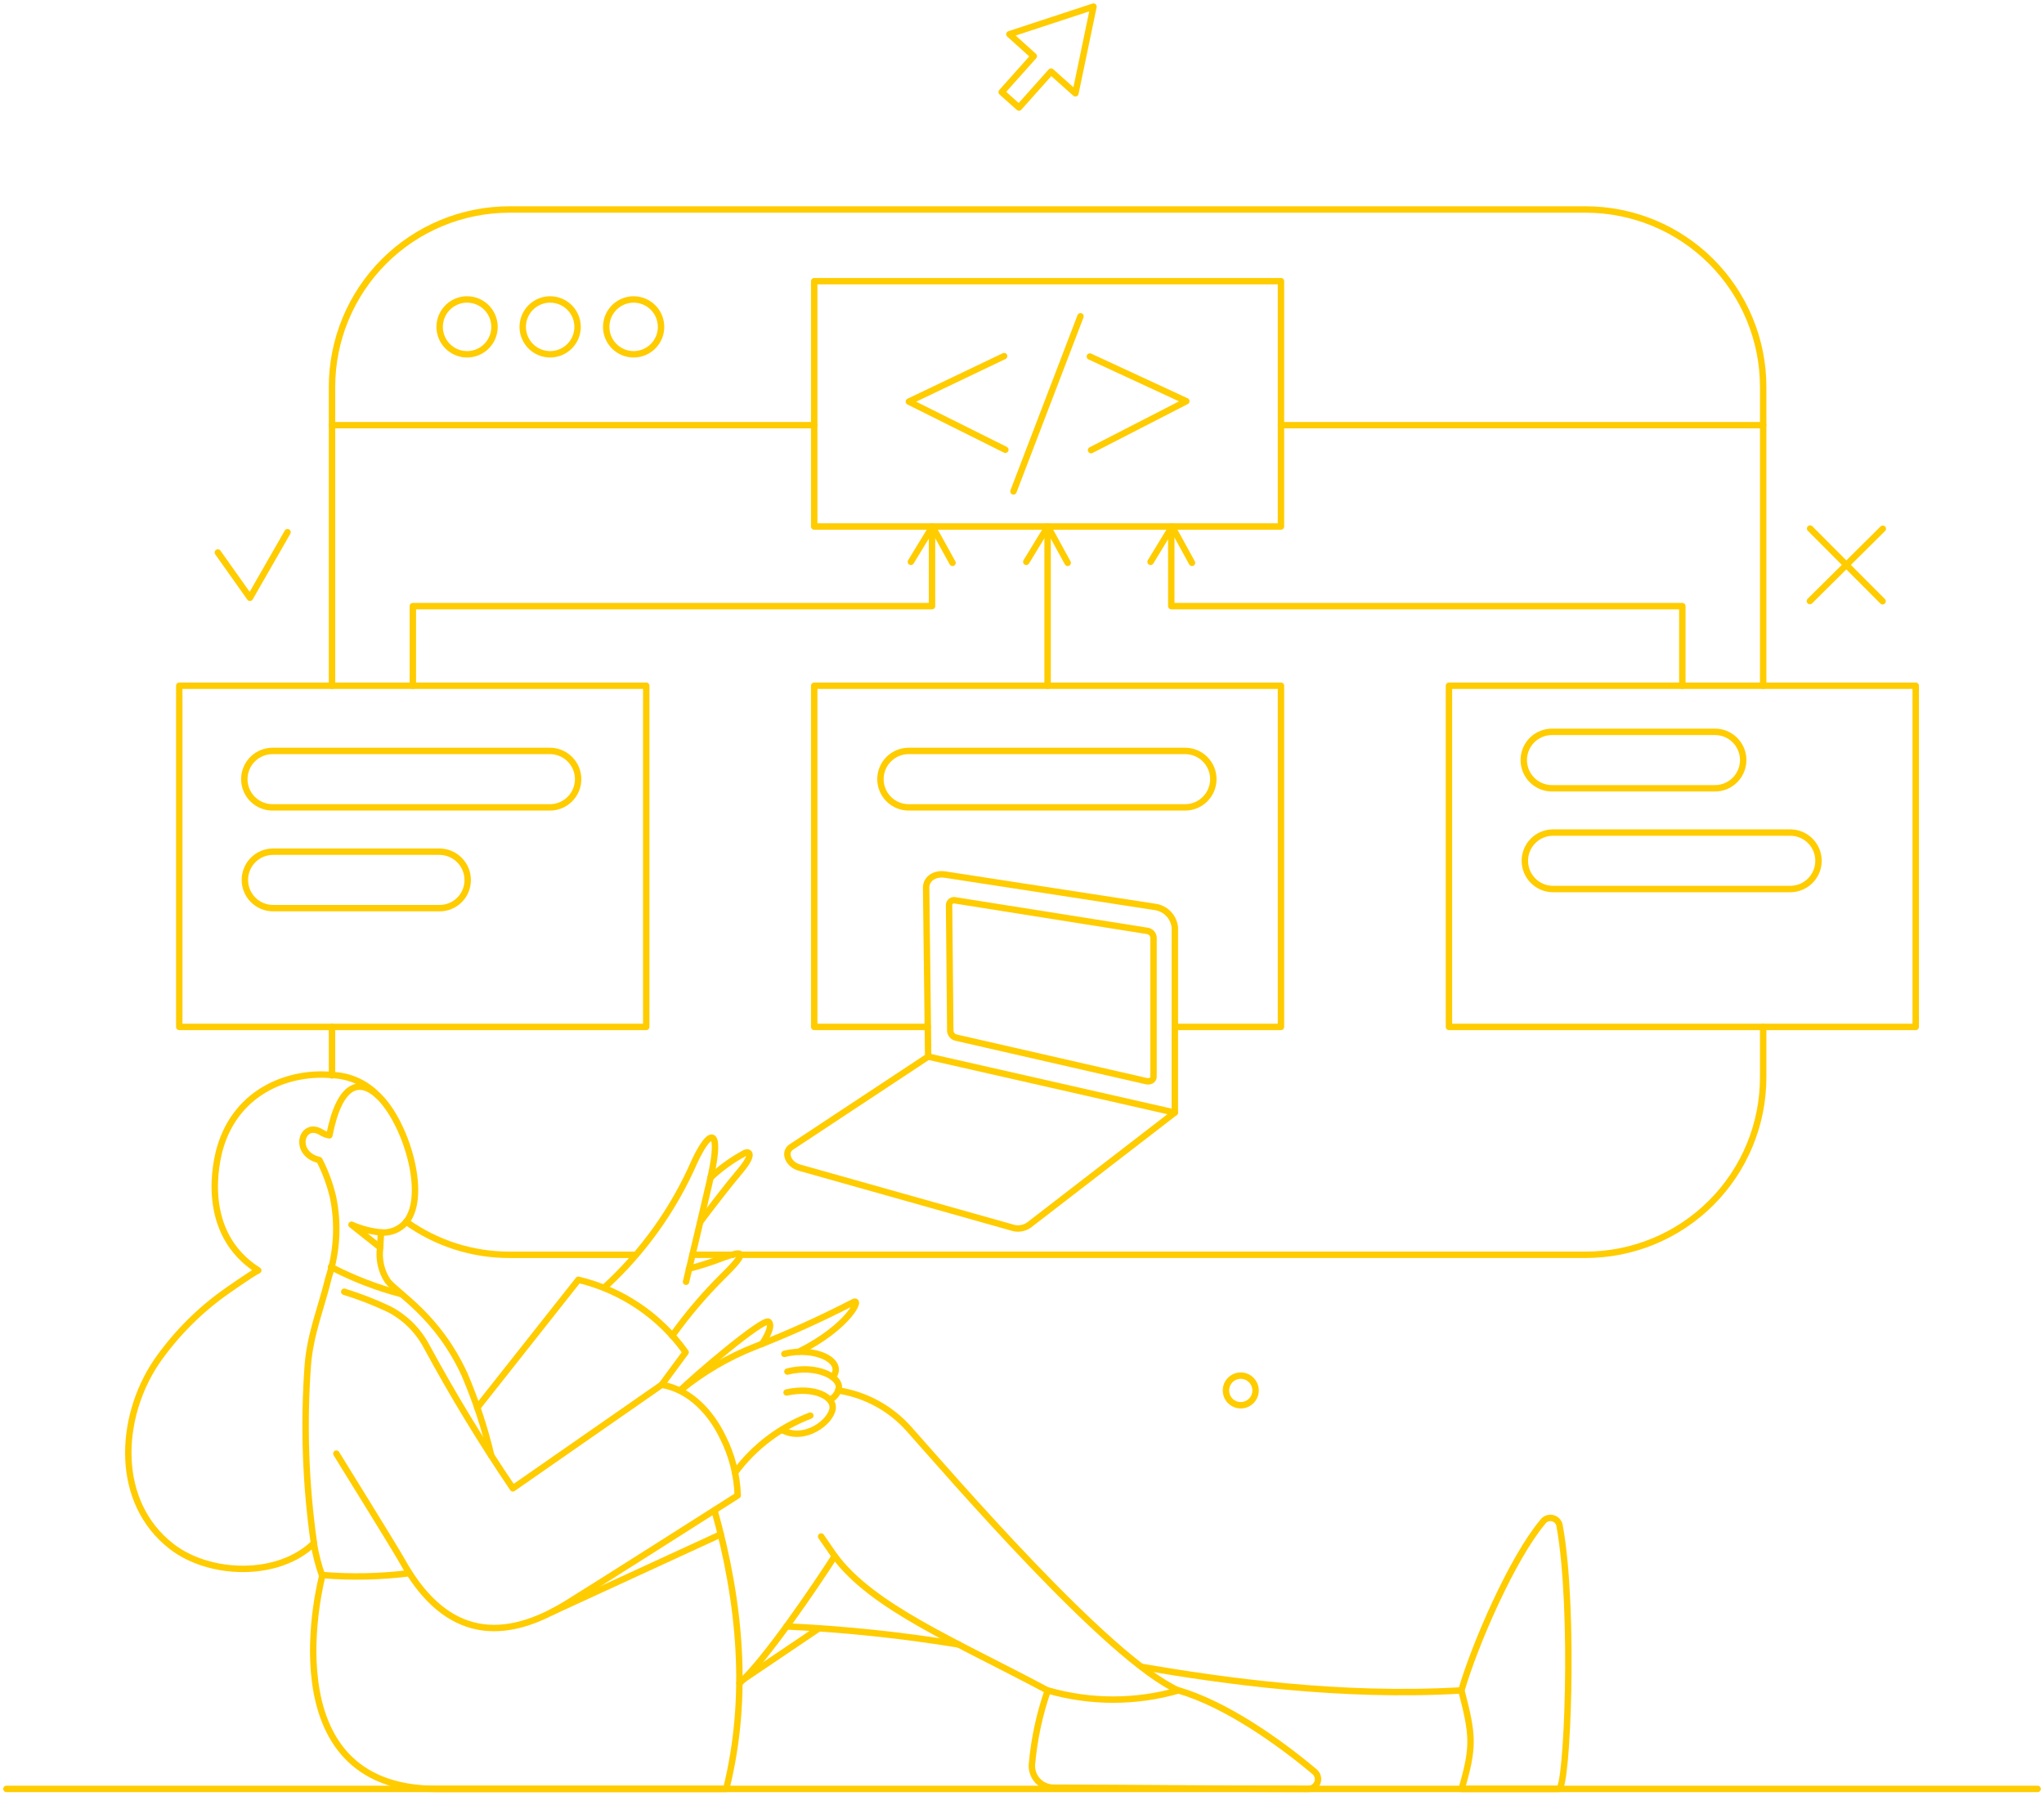 <svg width="478" height="420" viewBox="0 0 478 420" fill="none" xmlns="http://www.w3.org/2000/svg">
<path d="M94.981 285.738C102.027 290.795 110.485 293.505 119.158 293.488H148.658" stroke="#FFCC00" stroke-width="1.5" stroke-linecap="round" stroke-linejoin="round"/>
<path d="M171.36 293.48H161.907" stroke="#FFCC00" stroke-width="1.5" stroke-linecap="round" stroke-linejoin="round"/>
<path d="M173.117 293.483H370.812C376.265 293.485 381.665 292.413 386.702 290.328C391.74 288.24 396.317 285.183 400.172 281.328C404.027 277.473 407.085 272.895 409.172 267.858C411.257 262.82 412.33 257.42 412.327 251.968V240.185" stroke="#FFCC00" stroke-width="1.5" stroke-linecap="round" stroke-linejoin="round"/>
<path d="M412.328 160.385V90.513C412.33 85.061 411.258 79.662 409.17 74.624C407.085 69.587 404.028 65.01 400.173 61.154C396.315 57.299 391.74 54.242 386.703 52.156C381.665 50.071 376.265 48.998 370.813 49H119.158C113.705 48.998 108.306 50.071 103.269 52.156C98.231 54.242 93.654 57.299 89.799 61.154C85.943 65.01 82.885 69.587 80.799 74.624C78.714 79.662 77.641 85.061 77.643 90.513V160.385" stroke="#FFCC00" stroke-width="1.5" stroke-linecap="round" stroke-linejoin="round"/>
<path d="M77.643 251.538V240.185" stroke="#FFCC00" stroke-width="1.5" stroke-linecap="round" stroke-linejoin="round"/>
<path d="M75.362 368.628C74.463 366.095 73.793 363.488 73.362 360.835" stroke="#FFCC00" stroke-width="1.5" stroke-linecap="round" stroke-linejoin="round"/>
<path d="M80.5 302.125C84.059 303.223 87.535 304.573 90.902 306.163C94.618 308.06 97.669 311.043 99.652 314.713C105.85 326.175 112.62 337.32 119.935 348.105L154.752 323.88C161.355 325.023 166.267 330.355 169.05 336.185C171.18 340.408 172.364 345.043 172.517 349.768C169.925 351.44 137.11 372.288 132.285 375.23C115.977 385.175 103.27 381.755 94 365.018C92.527 362.358 78.657 339.985 78.657 339.985" stroke="#FFCC00" stroke-width="1.5" stroke-linecap="round" stroke-linejoin="round"/>
<path d="M88.9 291.77L82.202 286.45C84.389 287.408 86.713 288.018 89.09 288.255" stroke="#FFCC00" stroke-width="1.5" stroke-linecap="round" stroke-linejoin="round"/>
<path d="M114.883 340.46C113.344 333.943 111.246 327.57 108.613 321.413C102.238 307.64 93.008 302.623 90.658 299.61C89.136 297.298 88.514 294.51 88.908 291.77L89.098 288.255C90.217 288.35 91.344 288.17 92.378 287.733C93.413 287.293 94.325 286.608 95.035 285.738C100.1 279.303 94.798 262.273 88.433 256.288" stroke="#FFCC00" stroke-width="1.5" stroke-linecap="round" stroke-linejoin="round"/>
<path d="M88.425 256.287C84.15 252.287 79.447 253.202 77.025 265.552C76.296 265.422 75.601 265.147 74.982 264.742C70.562 262.182 68.285 269.777 74.697 271.345C76.101 274.092 77.169 276.997 77.88 280C79.172 286.27 78.812 292.768 76.835 298.855C75.212 305.605 72.585 311.872 71.99 319.187C70.968 333.115 71.446 347.112 73.415 360.937C65.007 369.107 48.942 368.552 40.117 361.687C26.75 351.31 27.797 331.708 36.5 318.655C40.711 312.548 45.912 307.187 51.89 302.792C52.457 302.36 59.062 297.707 60.39 297.137C46.472 288.302 50.602 271.44 51.46 268.497C55.435 254.86 67.987 250.53 77.632 251.442C81.728 251.572 85.606 253.312 88.425 256.287Z" stroke="#FFCC00" stroke-width="1.5" stroke-linecap="round" stroke-linejoin="round"/>
<path d="M172.912 393.713C178.937 388.368 190.845 370.763 195.205 363.963C204.065 375.893 223.18 383.773 244.937 395.358" stroke="#FFCC00" stroke-width="1.5" stroke-linecap="round" stroke-linejoin="round"/>
<path d="M275.623 395.415C259.18 388.135 221.78 344.54 212.495 334.143C208.202 329.345 202.376 326.188 196.013 325.21" stroke="#FFCC00" stroke-width="1.5" stroke-linecap="round" stroke-linejoin="round"/>
<path d="M168.562 358.86L129.085 377.033" stroke="#FFCC00" stroke-width="1.5" stroke-linecap="round" stroke-linejoin="round"/>
<path d="M167.085 353.235C173.085 374.683 175.215 396.8 169.835 418.408H102.058C61.968 418.408 75.41 368.388 75.41 368.388C82.168 368.948 88.965 368.803 95.693 367.96" stroke="#FFCC00" stroke-width="1.5" stroke-linecap="round" stroke-linejoin="round"/>
<path d="M275.622 395.368C286.642 398.598 298.952 407.29 307.4 414.368C307.762 414.668 308.022 415.073 308.147 415.528C308.27 415.983 308.25 416.465 308.087 416.908C307.927 417.35 307.632 417.73 307.245 418C306.86 418.268 306.397 418.41 305.927 418.408C282.177 418.383 265.552 418.158 246.41 418.12C245.707 418.123 245.01 417.978 244.365 417.695C243.72 417.415 243.14 417.003 242.662 416.485C242.185 415.968 241.82 415.358 241.59 414.693C241.36 414.028 241.27 413.323 241.327 412.62C241.85 406.74 243.095 400.948 245.032 395.37C255.027 398.245 265.627 398.243 275.622 395.368Z" stroke="#FFCC00" stroke-width="1.5" stroke-linecap="round" stroke-linejoin="round"/>
<path d="M341.75 395.368C344.98 384.348 353.672 364.437 360.75 355.99C361.002 355.612 361.367 355.325 361.792 355.165C362.217 355.002 362.682 354.978 363.12 355.093C363.56 355.208 363.953 355.458 364.245 355.805C364.538 356.153 364.712 356.582 364.75 357.035C368.29 376.65 366.5 418.598 364.56 418.408H341.81C344.687 408.528 344.5 405.913 341.75 395.368Z" stroke="#FFCC00" stroke-width="1.5" stroke-linecap="round" stroke-linejoin="round"/>
<path d="M341.75 395.368C313.487 397.03 286.032 393.135 267.032 389.868" stroke="#FFCC00" stroke-width="1.5" stroke-linecap="round" stroke-linejoin="round"/>
<path d="M184.138 320.793C190.93 319.085 196.555 322.025 196.155 324.64C196.07 325.17 195.869 325.675 195.566 326.118C195.264 326.563 194.867 326.933 194.405 327.205" stroke="#FFCC00" stroke-width="1.5" stroke-linecap="round" stroke-linejoin="round"/>
<path d="M183.425 316.66C190.55 314.855 197.77 318.322 194.73 322.122" stroke="#FFCC00" stroke-width="1.5" stroke-linecap="round" stroke-linejoin="round"/>
<path d="M171.883 344.448C176.351 338.398 182.467 333.765 189.5 331.1" stroke="#FFCC00" stroke-width="1.5" stroke-linecap="round" stroke-linejoin="round"/>
<path d="M183.948 325.685C190.55 324.26 194.968 326.73 194.73 329.343C194.445 332.478 188.23 337.373 182.855 334.425" stroke="#FFCC00" stroke-width="1.5" stroke-linecap="round" stroke-linejoin="round"/>
<path d="M159.105 325.21C162.145 322.075 178.64 308.053 179.768 309.155C181.018 310.378 178.2 314.335 178.2 314.335" stroke="#FFCC00" stroke-width="1.5" stroke-linecap="round" stroke-linejoin="round"/>
<path d="M159.105 325.21C164.361 320.903 170.259 317.443 176.585 314.96C184.392 311.91 192.034 308.455 199.48 304.608C201.73 303.283 198.625 310.26 186.845 316.148" stroke="#FFCC00" stroke-width="1.5" stroke-linecap="round" stroke-linejoin="round"/>
<path d="M299.562 99.443H412.327" stroke="#FFCC00" stroke-width="1.5" stroke-linecap="round" stroke-linejoin="round"/>
<path d="M77.643 99.443H190.408" stroke="#FFCC00" stroke-width="1.5" stroke-linecap="round" stroke-linejoin="round"/>
<path d="M115.642 76.453C115.642 77.721 115.266 78.96 114.562 80.015C113.857 81.07 112.856 81.891 111.684 82.377C110.512 82.862 109.223 82.989 107.979 82.742C106.735 82.494 105.592 81.883 104.696 80.987C103.799 80.09 103.188 78.948 102.941 77.704C102.693 76.46 102.82 75.17 103.305 73.999C103.791 72.827 104.613 71.825 105.667 71.121C106.722 70.416 107.962 70.04 109.23 70.04C110.93 70.041 112.561 70.716 113.763 71.919C114.966 73.121 115.642 74.752 115.642 76.453Z" stroke="#FFCC00" stroke-width="1.5" stroke-linecap="round" stroke-linejoin="round"/>
<path d="M135.07 76.453C135.07 77.721 134.694 78.96 133.989 80.015C133.285 81.07 132.283 81.891 131.112 82.377C129.94 82.862 128.651 82.989 127.407 82.742C126.163 82.494 125.02 81.883 124.123 80.987C123.227 80.09 122.616 78.948 122.368 77.704C122.121 76.46 122.248 75.17 122.733 73.999C123.219 72.827 124.041 71.825 125.095 71.121C126.15 70.416 127.389 70.04 128.658 70.04C130.358 70.041 131.989 70.716 133.191 71.919C134.394 73.121 135.069 74.752 135.07 76.453Z" stroke="#FFCC00" stroke-width="1.5" stroke-linecap="round" stroke-linejoin="round"/>
<path d="M154.593 76.453C154.593 77.721 154.217 78.96 153.512 80.015C152.807 81.07 151.806 81.891 150.634 82.377C149.462 82.862 148.173 82.989 146.929 82.742C145.685 82.494 144.543 81.883 143.646 80.987C142.749 80.09 142.138 78.948 141.891 77.704C141.643 76.46 141.77 75.17 142.256 73.999C142.741 72.827 143.563 71.825 144.618 71.121C145.672 70.416 146.912 70.04 148.18 70.04C149.881 70.041 151.511 70.716 152.714 71.919C153.916 73.121 154.592 74.752 154.593 76.453Z" stroke="#FFCC00" stroke-width="1.5" stroke-linecap="round" stroke-linejoin="round"/>
<path d="M111.605 329.25L135.26 299.325C145.399 301.753 154.311 307.778 160.34 316.283L154.735 323.883" stroke="#FFCC00" stroke-width="1.5" stroke-linecap="round" stroke-linejoin="round"/>
<path d="M160.435 299.798C163.523 286.593 166.128 276.047 166.705 272.817C168.298 263.932 165.955 264.132 162.43 271.63C157.546 282.857 150.343 292.927 141.293 301.175" stroke="#FFCC00" stroke-width="1.5" stroke-linecap="round" stroke-linejoin="round"/>
<path d="M166.135 275.48C168.566 273.175 171.299 271.21 174.258 269.638C175.115 269.26 176.59 269.785 172.88 274.138C170.415 277.038 165.898 282.888 163.808 285.728" stroke="#FFCC00" stroke-width="1.5" stroke-linecap="round" stroke-linejoin="round"/>
<path d="M161.1 296.75C163.921 296.007 166.696 295.102 169.413 294.04C172.78 292.935 175.958 291.75 168.938 298.6C164.645 302.87 160.72 307.492 157.205 312.422" stroke="#FFCC00" stroke-width="1.5" stroke-linecap="round" stroke-linejoin="round"/>
<path d="M274.75 216.96C274.635 215.743 274.11 214.598 273.26 213.718C272.41 212.838 271.285 212.27 270.072 212.113L221.045 204.56C218.527 204.18 216.545 205.56 216.58 207.698L217.055 247.123L185.087 268.25C183.187 269.438 184.28 272.335 186.94 273.095L236.625 287.095C237.278 287.318 237.973 287.388 238.657 287.295C239.342 287.205 239.995 286.958 240.567 286.573L274.742 260.21L274.75 216.96Z" stroke="#FFCC00" stroke-width="1.5" stroke-linecap="round" stroke-linejoin="round"/>
<path d="M274.742 260.23L217.055 247.123" stroke="#FFCC00" stroke-width="1.5" stroke-linecap="round" stroke-linejoin="round"/>
<path d="M268.07 252.868C268.925 253.06 269.758 252.63 269.758 251.868V219.285C269.73 218.89 269.565 218.515 269.293 218.23C269.018 217.943 268.653 217.763 268.258 217.718L223.418 210.593C223.251 210.543 223.075 210.533 222.904 210.563C222.733 210.59 222.57 210.658 222.428 210.758C222.287 210.858 222.17 210.99 222.086 211.143C222.002 211.295 221.954 211.465 221.945 211.638L222.23 241.185C222.274 241.558 222.435 241.908 222.692 242.18C222.949 242.455 223.286 242.638 223.655 242.705L268.07 252.868Z" stroke="#FFCC00" stroke-width="1.5" stroke-linecap="round" stroke-linejoin="round"/>
<path d="M151.125 240.185H41.923V160.385H151.125V240.185Z" stroke="#FFCC00" stroke-width="1.5" stroke-linecap="round" stroke-linejoin="round"/>
<path d="M216.96 240.185H190.407V160.385H299.562V240.185H274.815" stroke="#FFCC00" stroke-width="1.5" stroke-linecap="round" stroke-linejoin="round"/>
<path d="M448 240.185H338.845V160.385H448V240.185Z" stroke="#FFCC00" stroke-width="1.5" stroke-linecap="round" stroke-linejoin="round"/>
<path d="M299.562 123.148H190.407V65.765H299.562V123.148Z" stroke="#FFCC00" stroke-width="1.5" stroke-linecap="round" stroke-linejoin="round"/>
<path d="M244.985 123.148V160.385" stroke="#FFCC00" stroke-width="1.5" stroke-linecap="round" stroke-linejoin="round"/>
<path d="M273.912 123.148V141.765H393.422V160.385" stroke="#FFCC00" stroke-width="1.5" stroke-linecap="round" stroke-linejoin="round"/>
<path d="M217.958 123.148V141.765H96.548V160.385" stroke="#FFCC00" stroke-width="1.5" stroke-linecap="round" stroke-linejoin="round"/>
<path d="M235.105 105.19L212.543 93.935L234.82 83.293" stroke="#FFCC00" stroke-width="1.5" stroke-linecap="round" stroke-linejoin="round"/>
<path d="M255.15 105.285L277.428 93.838L254.865 83.388" stroke="#FFCC00" stroke-width="1.5" stroke-linecap="round" stroke-linejoin="round"/>
<path d="M252.68 73.985L237.005 114.928" stroke="#FFCC00" stroke-width="1.5" stroke-linecap="round" stroke-linejoin="round"/>
<path d="M128.468 188.838C129.345 188.855 130.218 188.697 131.033 188.373C131.849 188.049 132.592 187.565 133.219 186.95C133.846 186.336 134.344 185.602 134.684 184.793C135.024 183.983 135.199 183.114 135.199 182.236C135.199 181.359 135.024 180.49 134.684 179.68C134.344 178.871 133.846 178.137 133.219 177.523C132.592 176.908 131.849 176.424 131.033 176.1C130.218 175.776 129.345 175.618 128.468 175.635H63.868C62.99 175.618 62.118 175.776 61.302 176.1C60.486 176.424 59.743 176.908 59.116 177.523C58.489 178.137 57.992 178.871 57.652 179.68C57.312 180.49 57.137 181.359 57.137 182.236C57.137 183.114 57.312 183.983 57.652 184.793C57.992 185.602 58.489 186.336 59.116 186.95C59.743 187.565 60.486 188.049 61.302 188.373C62.118 188.697 62.99 188.855 63.868 188.838H128.468Z" stroke="#FFCC00" stroke-width="1.5" stroke-linecap="round" stroke-linejoin="round"/>
<path d="M277.142 175.633C278.892 175.633 280.572 176.328 281.81 177.567C283.05 178.805 283.745 180.484 283.745 182.235C283.745 183.986 283.05 185.666 281.81 186.904C280.572 188.142 278.892 188.838 277.142 188.838H212.5C210.749 188.838 209.069 188.142 207.831 186.904C206.593 185.666 205.897 183.986 205.897 182.235C205.897 180.484 206.593 178.805 207.831 177.567C209.069 176.328 210.749 175.633 212.5 175.633H277.142Z" stroke="#FFCC00" stroke-width="1.5" stroke-linecap="round" stroke-linejoin="round"/>
<path d="M102.77 199.2C104.526 199.206 106.209 199.91 107.447 201.156C108.685 202.402 109.377 204.089 109.372 205.845C109.373 206.71 109.202 207.567 108.87 208.366C108.538 209.165 108.051 209.891 107.437 210.5C106.823 211.11 106.095 211.593 105.294 211.92C104.493 212.248 103.635 212.413 102.77 212.405H63.867C62.116 212.405 60.437 211.71 59.198 210.473C57.96 209.233 57.265 207.554 57.265 205.803C57.265 204.052 57.96 202.372 59.198 201.134C60.437 199.896 62.116 199.2 63.867 199.2H102.77Z" stroke="#FFCC00" stroke-width="1.5" stroke-linecap="round" stroke-linejoin="round"/>
<path d="M400.927 171.17C401.805 171.153 402.677 171.311 403.492 171.635C404.31 171.959 405.052 172.443 405.68 173.058C406.305 173.672 406.802 174.406 407.142 175.215C407.482 176.025 407.657 176.894 407.657 177.771C407.657 178.649 407.482 179.518 407.142 180.328C406.802 181.137 406.305 181.871 405.68 182.485C405.052 183.1 404.31 183.584 403.492 183.908C402.677 184.232 401.805 184.39 400.927 184.373H363.07C362.192 184.39 361.32 184.232 360.505 183.908C359.687 183.584 358.945 183.1 358.317 182.485C357.692 181.871 357.195 181.137 356.855 180.328C356.515 179.518 356.34 178.649 356.34 177.771C356.34 176.894 356.515 176.025 356.855 175.215C357.195 174.406 357.692 173.672 358.317 173.058C358.945 172.443 359.687 171.959 360.505 171.635C361.32 171.311 362.192 171.153 363.07 171.17H400.927Z" stroke="#FFCC00" stroke-width="1.5" stroke-linecap="round" stroke-linejoin="round"/>
<path d="M418.788 194.728C420.518 194.761 422.163 195.472 423.375 196.707C424.585 197.941 425.265 199.602 425.265 201.331C425.265 203.061 424.585 204.721 423.375 205.956C422.163 207.191 420.518 207.901 418.788 207.935H363.07C361.34 207.901 359.695 207.191 358.483 205.956C357.273 204.721 356.593 203.061 356.593 201.331C356.593 199.602 357.273 197.941 358.483 196.707C359.695 195.472 361.34 194.761 363.07 194.728H418.788Z" stroke="#FFCC00" stroke-width="1.5" stroke-linecap="round" stroke-linejoin="round"/>
<path d="M213.018 131.41L218.053 123.148L222.755 131.648" stroke="#FFCC00" stroke-width="1.5" stroke-linecap="round" stroke-linejoin="round"/>
<path d="M239.997 131.41L245.032 123.148L249.687 131.648" stroke="#FFCC00" stroke-width="1.5" stroke-linecap="round" stroke-linejoin="round"/>
<path d="M269.067 131.41L274.102 123.148L278.757 131.648" stroke="#FFCC00" stroke-width="1.5" stroke-linecap="round" stroke-linejoin="round"/>
<path d="M440.305 123.668L423.253 140.578" stroke="#FFCC00" stroke-width="1.5" stroke-linecap="round" stroke-linejoin="round"/>
<path d="M440.257 140.625L423.3 123.623" stroke="#FFCC00" stroke-width="1.5" stroke-linecap="round" stroke-linejoin="round"/>
<path d="M50.947 129.225L58.452 139.818L67.24 124.475" stroke="#FFCC00" stroke-width="1.5" stroke-linecap="round" stroke-linejoin="round"/>
<path d="M93.935 302.698C88.205 301.198 82.66 299.063 77.405 296.33" stroke="#FFCC00" stroke-width="1.5" stroke-linecap="round" stroke-linejoin="round"/>
<path d="M245.887 4.775L236.055 8.005L241.755 13.135L234.25 21.543L238.287 25.152L245.793 16.745L251.493 21.828L255.72 1.545L245.887 4.775Z" stroke="#FFCC00" stroke-width="1.5" stroke-linecap="round" stroke-linejoin="round"/>
<path d="M293.625 325.21C293.625 325.895 293.423 326.565 293.04 327.138C292.66 327.708 292.118 328.15 291.485 328.413C290.85 328.675 290.153 328.745 289.48 328.61C288.808 328.478 288.19 328.148 287.705 327.663C287.22 327.178 286.89 326.56 286.758 325.888C286.623 325.215 286.693 324.518 286.955 323.883C287.218 323.25 287.66 322.708 288.23 322.328C288.803 321.945 289.473 321.743 290.158 321.743C291.075 321.748 291.955 322.115 292.603 322.765C293.253 323.413 293.62 324.293 293.625 325.21Z" stroke="#FFCC00" stroke-width="1.5" stroke-linecap="round" stroke-linejoin="round"/>
<path d="M1.5 418.405H476.5" stroke="#FFCC00" stroke-width="1.5" stroke-linecap="round" stroke-linejoin="round"/>
<path d="M191.548 380.835L173.973 392.71" stroke="#FFCC00" stroke-width="1.5" stroke-linecap="round" stroke-linejoin="round"/>
<path d="M183.947 380.405C197.445 381.03 210.894 382.443 224.227 384.635" stroke="#FFCC00" stroke-width="1.5" stroke-linecap="round" stroke-linejoin="round"/>
<path d="M195.205 363.973L192.022 359.363" stroke="#FFCC00" stroke-width="1.5" stroke-linecap="round" stroke-linejoin="round"/>
</svg>
